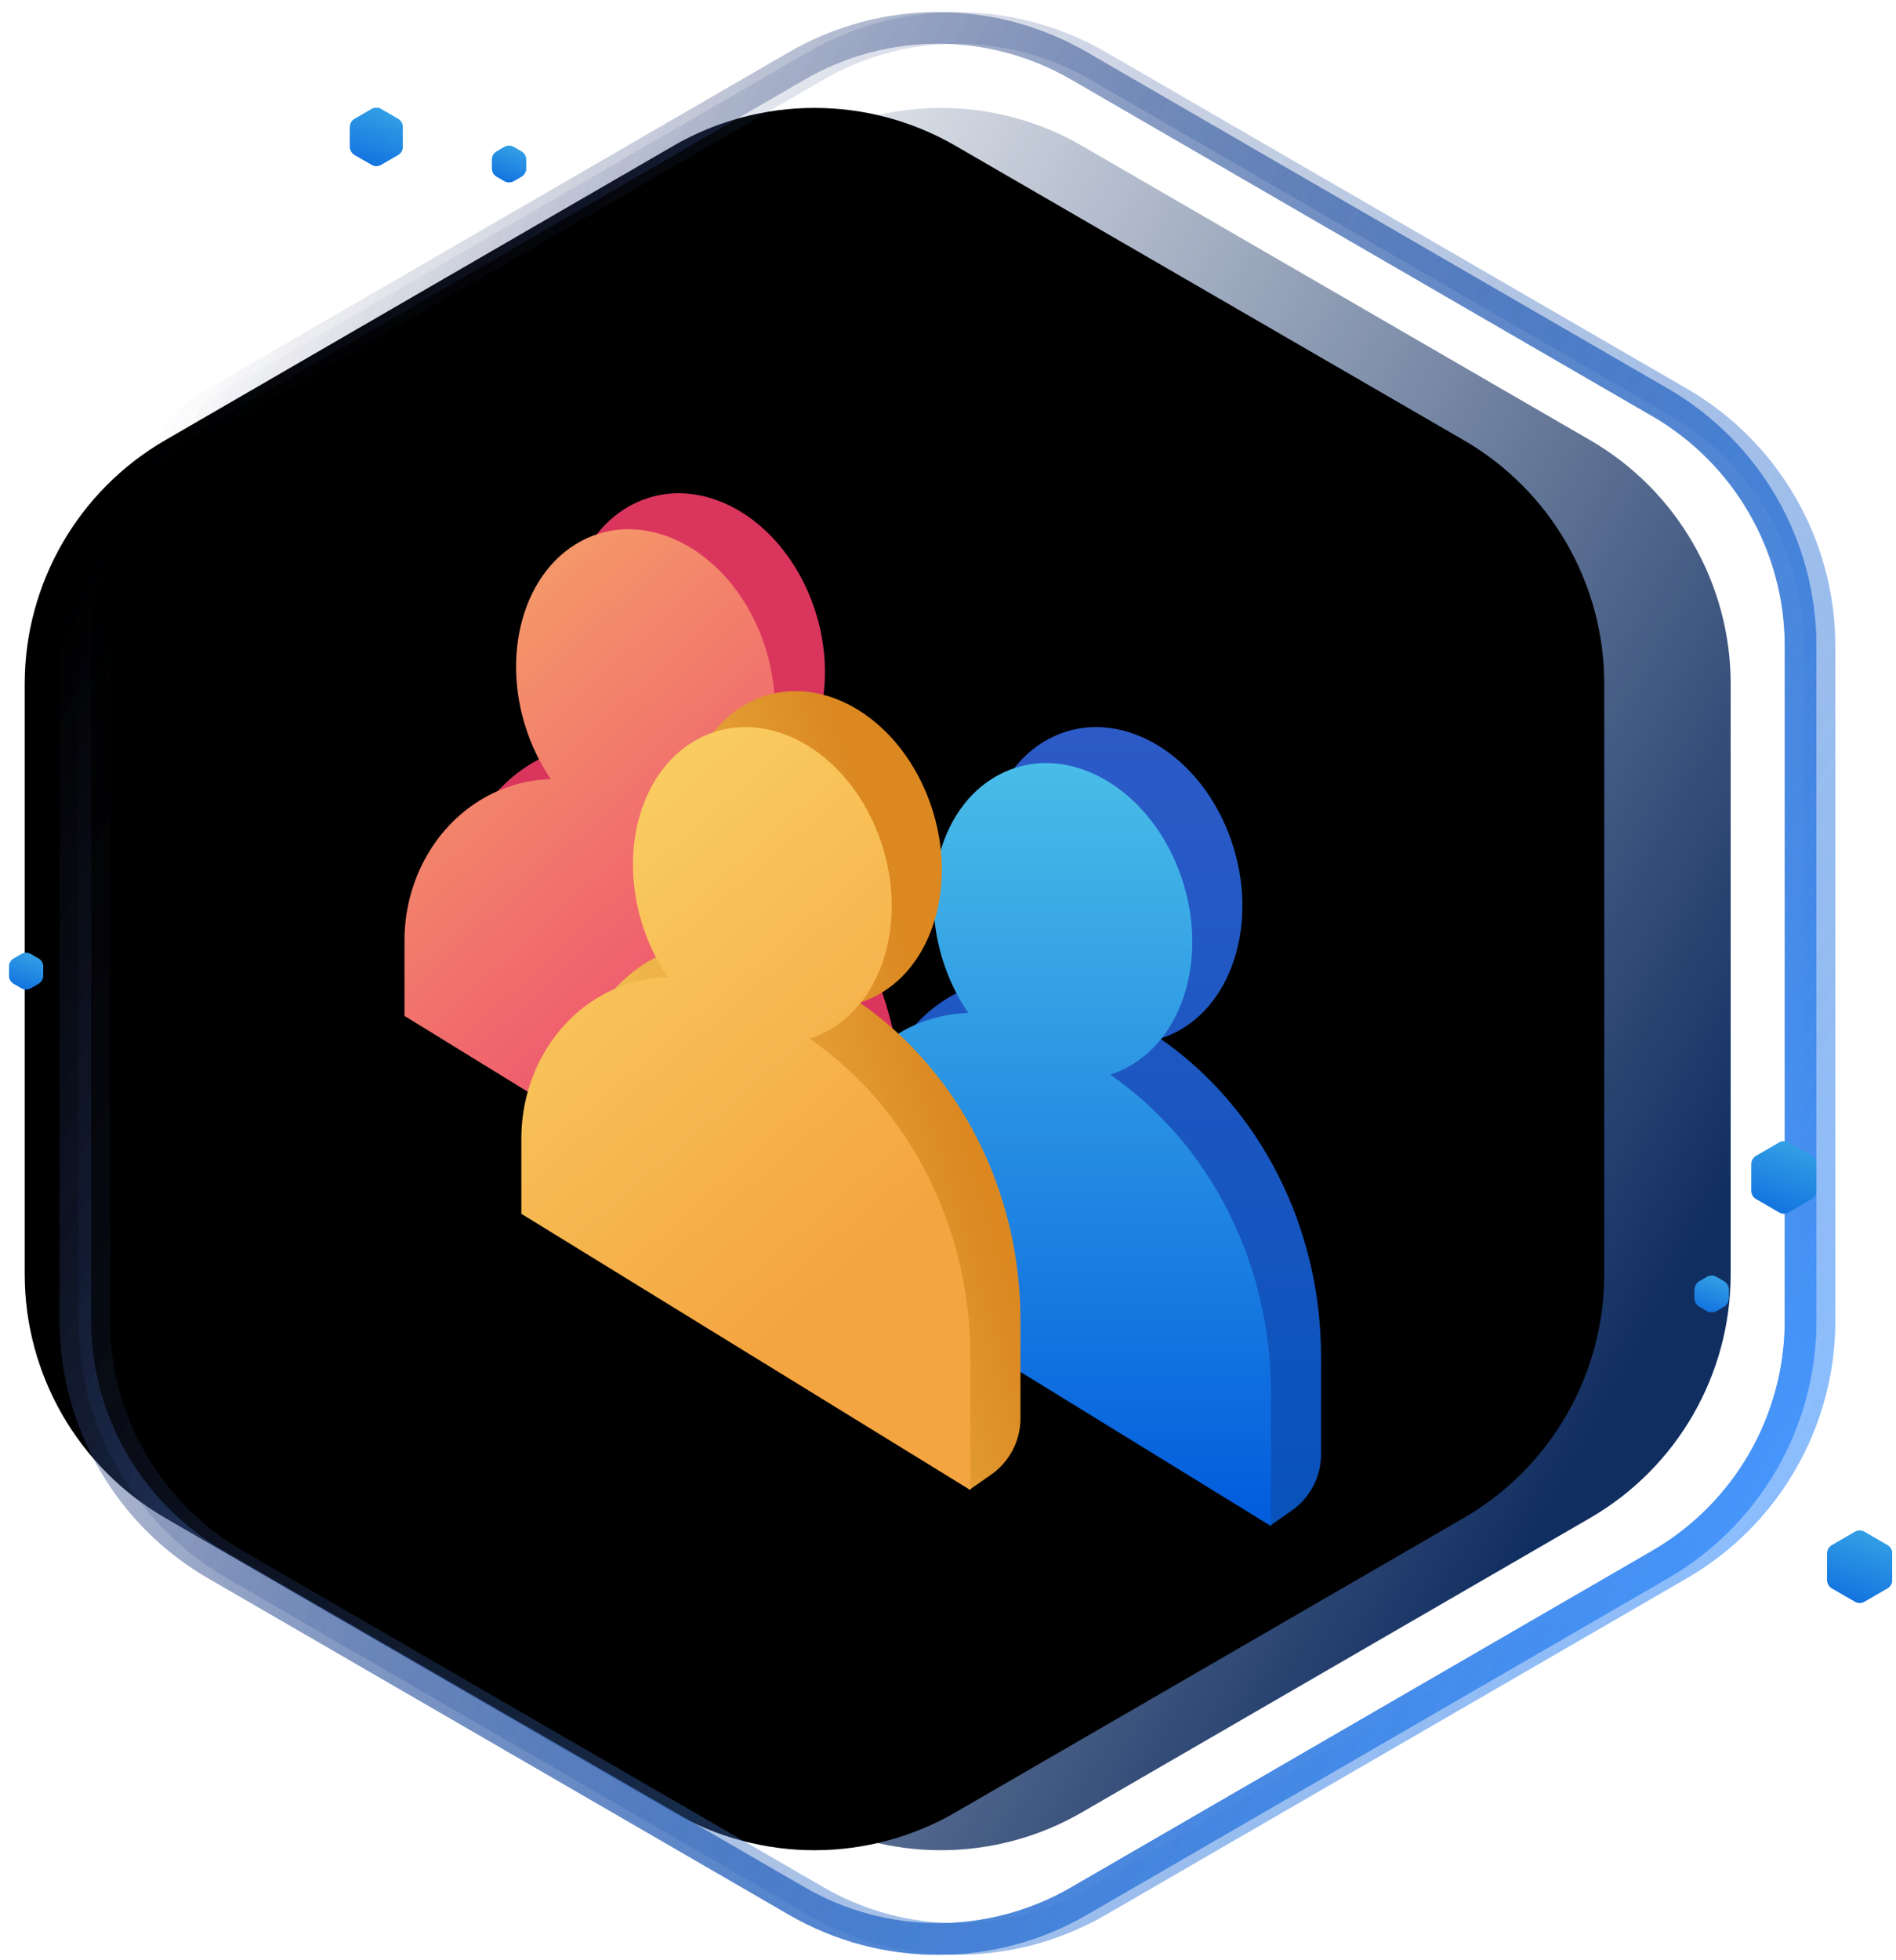 <svg xmlns="http://www.w3.org/2000/svg" xmlns:xlink="http://www.w3.org/1999/xlink" width="150px" height="155px" viewBox="0 0 150 155" version="1.1">
    <!-- Generator: Sketch 52.5 (67469) - http://www.bohemiancoding.com/sketch -->
    <title>Public</title>
    <desc>Created with Sketch.</desc>
    <defs>
        <linearGradient x1="22.518%" y1="12.822%" x2="100%" y2="60.635%" id="linearGradient-1">
            <stop stop-color="#112E61" stop-opacity="0" offset="0%"/>
            <stop stop-color="#112E61" offset="100%"/>
        </linearGradient>
        <path d="M95.369,18.025 L135.577,41.303 C142.456,45.285 146.692,52.632 146.692,60.58 L146.692,107.242 C146.692,115.191 142.456,122.537 135.577,126.52 L95.369,149.797 C88.466,153.794 79.952,153.794 73.049,149.797 L32.841,126.52 C25.962,122.537 21.726,115.191 21.726,107.242 L21.726,60.58 C21.726,52.632 25.962,45.285 32.841,41.303 L73.049,18.025 C79.952,14.028 88.466,14.028 95.369,18.025 Z" id="path-2"/>
        <filter x="-12.0%" y="-10.9%" width="124.0%" height="121.8%" filterUnits="objectBoundingBox" id="filter-3">
            <feGaussianBlur stdDeviation="10" in="SourceAlpha" result="shadowBlurInner1"/>
            <feOffset dx="-10" dy="0" in="shadowBlurInner1" result="shadowOffsetInner1"/>
            <feComposite in="shadowOffsetInner1" in2="SourceAlpha" operator="arithmetic" k2="-1" k3="1" result="shadowInnerInner1"/>
            <feColorMatrix values="0 0 0 0 0   0 0 0 0 0.027   0 0 0 0 0.133  0 0 0 0.24 0" type="matrix" in="shadowInnerInner1"/>
        </filter>
        <linearGradient x1="100%" y1="79.22%" x2="4.744%" y2="20.626%" id="linearGradient-4">
            <stop stop-color="#4798FF" offset="0%"/>
            <stop stop-color="#2B3362" stop-opacity="0" offset="100%"/>
        </linearGradient>
        <linearGradient x1="50%" y1="-108.804%" x2="-23.108%" y2="132.109%" id="linearGradient-5">
            <stop stop-color="#55CFEA" offset="0%"/>
            <stop stop-color="#025CDD" offset="100%"/>
        </linearGradient>
        <linearGradient x1="50%" y1="0%" x2="50%" y2="97.044%" id="linearGradient-6">
            <stop stop-color="#2D5BC8" offset="0%"/>
            <stop stop-color="#0952BA" offset="100%"/>
        </linearGradient>
        <linearGradient x1="50%" y1="0%" x2="50%" y2="100%" id="linearGradient-7">
            <stop stop-color="#4ABFE8" offset="0%"/>
            <stop stop-color="#025CDD" offset="100%"/>
        </linearGradient>
        <linearGradient x1="22.261%" y1="4.882%" x2="63.344%" y2="83.015%" id="linearGradient-8">
            <stop stop-color="#F59D69" offset="0%"/>
            <stop stop-color="#ED466F" offset="100%"/>
        </linearGradient>
        <linearGradient x1="92.149%" y1="64.507%" x2="16.415%" y2="106.721%" id="linearGradient-9">
            <stop stop-color="#DB8821" offset="0%"/>
            <stop stop-color="#FAD165" offset="100%"/>
        </linearGradient>
        <linearGradient x1="63.833%" y1="78.63%" x2="24.435%" y2="0%" id="linearGradient-10">
            <stop stop-color="#F4A440" offset="0%"/>
            <stop stop-color="#FAD165" offset="100%"/>
        </linearGradient>
    </defs>
    <g id="Page-1" stroke="none" stroke-width="1" fill="none" fill-rule="evenodd">
        <g id="Development" transform="translate(-418, -843)">
            <g id="Public" transform="translate(408, 836)">
                <g id="Group-28" transform="translate(0.228, 0.505)">
                    <rect id="Rectangle-Copy-8" fill-rule="nonzero" x="0" y="0" width="169.313" height="169.678"/>
                    <g id="Polygon">
                        <use fill="url(#linearGradient-1)" fill-rule="evenodd" xlink:href="#path-2"/>
                        <use fill="black" fill-opacity="1" filter="url(#filter-3)" xlink:href="#path-2"/>
                    </g>
                    <path d="M95.138,11.7 L141.108,38.314 C147.987,42.296 152.223,49.643 152.223,57.591 L152.223,110.925 C152.223,118.874 147.987,126.22 141.108,130.203 L95.138,156.816 C88.235,160.813 79.721,160.813 72.817,156.816 L26.847,130.203 C19.968,126.22 15.733,118.874 15.733,110.925 L15.733,57.591 C15.733,49.643 19.968,42.296 26.847,38.314 L72.817,11.7 C79.721,7.703 88.235,7.703 95.138,11.7 Z" id="Polygon-Copy" stroke="url(#linearGradient-4)" stroke-width="2.5"/>
                    <path d="M96.637,11.7 L142.607,38.314 C149.486,42.296 153.721,49.643 153.721,57.591 L153.721,110.925 C153.721,118.874 149.486,126.22 142.607,130.203 L96.637,156.816 C89.733,160.813 81.219,160.813 74.316,156.816 L28.346,130.203 C21.467,126.22 17.231,118.874 17.231,110.925 L17.231,57.591 C17.231,49.643 21.467,42.296 28.346,38.314 L74.316,11.7 C81.219,7.703 89.733,7.703 96.637,11.7 Z" id="Polygon-Copy-2" stroke="url(#linearGradient-4)" stroke-width="2.5" opacity="0.4"/>
                    <path d="M151.278,96.837 L153.105,97.894 C153.334,98.027 153.475,98.272 153.475,98.537 L153.475,100.656 C153.475,100.921 153.334,101.166 153.105,101.299 L151.278,102.357 C151.048,102.49 150.764,102.49 150.534,102.357 L148.707,101.299 C148.477,101.166 148.336,100.921 148.336,100.656 L148.336,98.537 C148.336,98.272 148.477,98.027 148.707,97.894 L150.534,96.837 C150.764,96.703 151.048,96.703 151.278,96.837 Z" id="Polygon-2-Copy-6" fill="url(#linearGradient-5)"/>
                    <path d="M157.271,127.619 L159.098,128.677 C159.328,128.809 159.469,129.054 159.469,129.319 L159.469,131.438 C159.469,131.703 159.328,131.948 159.098,132.081 L157.271,133.139 C157.041,133.272 156.757,133.272 156.527,133.139 L154.7,132.081 C154.471,131.948 154.329,131.703 154.329,131.438 L154.329,129.319 C154.329,129.054 154.471,128.809 154.7,128.677 L156.527,127.619 C156.757,127.486 157.041,127.486 157.271,127.619 Z" id="Polygon-2-Copy-15" fill="url(#linearGradient-5)"/>
                    <path d="M145.562,107.463 L146.169,107.814 C146.398,107.947 146.539,108.191 146.539,108.456 L146.539,109.162 C146.539,109.427 146.398,109.672 146.169,109.805 L145.562,110.156 C145.332,110.289 145.048,110.289 144.818,110.156 L144.212,109.805 C143.982,109.672 143.841,109.427 143.841,109.162 L143.841,108.456 C143.841,108.191 143.982,107.947 144.212,107.814 L144.818,107.463 C145.048,107.329 145.332,107.329 145.562,107.463 Z" id="Polygon-2-Copy-2" fill="url(#linearGradient-5)"/>
                    <path d="M12.209,81.936 L12.816,82.287 C13.045,82.42 13.186,82.665 13.186,82.93 L13.186,83.636 C13.186,83.9 13.045,84.145 12.816,84.278 L12.209,84.629 C11.979,84.762 11.696,84.762 11.465,84.629 L10.859,84.278 C10.63,84.145 10.488,83.9 10.488,83.636 L10.488,82.93 C10.488,82.665 10.63,82.42 10.859,82.287 L11.465,81.936 C11.696,81.803 11.979,81.803 12.209,81.936 Z" id="Polygon-2-Copy-7" fill="url(#linearGradient-5)"/>
                    <path d="M50.417,18.119 L51.024,18.47 C51.253,18.603 51.394,18.848 51.394,19.113 L51.394,19.819 C51.394,20.084 51.253,20.329 51.024,20.461 L50.417,20.812 C50.187,20.946 49.903,20.946 49.673,20.812 L49.067,20.461 C48.837,20.329 48.696,20.084 48.696,19.819 L48.696,19.113 C48.696,18.848 48.837,18.603 49.067,18.47 L49.673,18.119 C49.903,17.986 50.187,17.986 50.417,18.119 Z" id="Polygon-2-Copy-14" fill="url(#linearGradient-5)"/>
                    <path d="M39.919,15.116 L41.266,15.895 C41.495,16.028 41.636,16.273 41.636,16.538 L41.636,18.1 C41.636,18.365 41.495,18.61 41.266,18.743 L39.919,19.522 C39.689,19.656 39.406,19.656 39.175,19.522 L37.829,18.743 C37.6,18.61 37.459,18.365 37.459,18.1 L37.459,16.538 C37.459,16.273 37.6,16.028 37.829,15.895 L39.175,15.116 C39.406,14.983 39.689,14.983 39.919,15.116 Z" id="Polygon-2-Copy" fill="url(#linearGradient-5)"/>
                    <path d="M95.138,11.7 L141.108,38.314 C147.987,42.296 152.223,49.643 152.223,57.591 L152.223,110.925 C152.223,118.874 147.987,126.22 141.108,130.203 L95.138,156.816 C88.235,160.813 79.721,160.813 72.817,156.816 L26.847,130.203 C19.968,126.22 15.733,118.874 15.733,110.925 L15.733,57.591 C15.733,49.643 19.968,42.296 26.847,38.314 L72.817,11.7 C79.721,7.703 88.235,7.703 95.138,11.7 Z" id="Polygon-Copy" stroke="url(#linearGradient-4)" stroke-width="2.5"/>
                    <path d="M96.637,11.7 L142.607,38.314 C149.486,42.296 153.721,49.643 153.721,57.591 L153.721,110.925 C153.721,118.874 149.486,126.22 142.607,130.203 L96.637,156.816 C89.733,160.813 81.219,160.813 74.316,156.816 L28.346,130.203 C21.467,126.22 17.231,118.874 17.231,110.925 L17.231,57.591 C17.231,49.643 21.467,42.296 28.346,38.314 L74.316,11.7 C81.219,7.703 89.733,7.703 96.637,11.7 Z" id="Polygon-Copy-2" stroke="url(#linearGradient-4)" stroke-width="2.5" opacity="0.4"/>
                    <path d="M151.278,96.837 L153.105,97.894 C153.334,98.027 153.475,98.272 153.475,98.537 L153.475,100.656 C153.475,100.921 153.334,101.166 153.105,101.299 L151.278,102.357 C151.048,102.49 150.764,102.49 150.534,102.357 L148.707,101.299 C148.477,101.166 148.336,100.921 148.336,100.656 L148.336,98.537 C148.336,98.272 148.477,98.027 148.707,97.894 L150.534,96.837 C150.764,96.703 151.048,96.703 151.278,96.837 Z" id="Polygon-2-Copy-6" fill="url(#linearGradient-5)"/>
                    <path d="M157.271,127.619 L159.098,128.677 C159.328,128.809 159.469,129.054 159.469,129.319 L159.469,131.438 C159.469,131.703 159.328,131.948 159.098,132.081 L157.271,133.139 C157.041,133.272 156.757,133.272 156.527,133.139 L154.7,132.081 C154.471,131.948 154.329,131.703 154.329,131.438 L154.329,129.319 C154.329,129.054 154.471,128.809 154.7,128.677 L156.527,127.619 C156.757,127.486 157.041,127.486 157.271,127.619 Z" id="Polygon-2-Copy-15" fill="url(#linearGradient-5)"/>
                    <path d="M145.562,107.463 L146.169,107.814 C146.398,107.947 146.539,108.191 146.539,108.456 L146.539,109.162 C146.539,109.427 146.398,109.672 146.169,109.805 L145.562,110.156 C145.332,110.289 145.048,110.289 144.818,110.156 L144.212,109.805 C143.982,109.672 143.841,109.427 143.841,109.162 L143.841,108.456 C143.841,108.191 143.982,107.947 144.212,107.814 L144.818,107.463 C145.048,107.329 145.332,107.329 145.562,107.463 Z" id="Polygon-2-Copy-2" fill="url(#linearGradient-5)"/>
                    <path d="M12.209,81.936 L12.816,82.287 C13.045,82.42 13.186,82.665 13.186,82.93 L13.186,83.636 C13.186,83.9 13.045,84.145 12.816,84.278 L12.209,84.629 C11.979,84.762 11.696,84.762 11.465,84.629 L10.859,84.278 C10.63,84.145 10.488,83.9 10.488,83.636 L10.488,82.93 C10.488,82.665 10.63,82.42 10.859,82.287 L11.465,81.936 C11.696,81.803 11.979,81.803 12.209,81.936 Z" id="Polygon-2-Copy-7" fill="url(#linearGradient-5)"/>
                    <path d="M50.417,18.119 L51.024,18.47 C51.253,18.603 51.394,18.848 51.394,19.113 L51.394,19.819 C51.394,20.084 51.253,20.329 51.024,20.461 L50.417,20.812 C50.187,20.946 49.903,20.946 49.673,20.812 L49.067,20.461 C48.837,20.329 48.696,20.084 48.696,19.819 L48.696,19.113 C48.696,18.848 48.837,18.603 49.067,18.47 L49.673,18.119 C49.903,17.986 50.187,17.986 50.417,18.119 Z" id="Polygon-2-Copy-14" fill="url(#linearGradient-5)"/>
                    <path d="M39.919,15.116 L41.266,15.895 C41.495,16.028 41.636,16.273 41.636,16.538 L41.636,18.1 C41.636,18.365 41.495,18.61 41.266,18.743 L39.919,19.522 C39.689,19.656 39.406,19.656 39.175,19.522 L37.829,18.743 C37.6,18.61 37.459,18.365 37.459,18.1 L37.459,16.538 C37.459,16.273 37.6,16.028 37.829,15.895 L39.175,15.116 C39.406,14.983 39.689,14.983 39.919,15.116 Z" id="Polygon-2-Copy" fill="url(#linearGradient-5)"/>
                </g>
                <g id="Group-5" transform="translate(42, 46)">
                    <g id="Group-4" transform="translate(33.026, 18.491)">
                        <path d="M26.773,24.635 C34.67,30.114 39.485,39.559 39.485,49.742 L39.485,57.508 C39.485,59.276 38.623,60.933 37.175,61.947 L35.473,63.14 L3.963,38.485 L3.963,32.52 C3.963,30.286 4.508,28.091 5.543,26.155 C7.685,22.147 11.541,19.865 15.542,19.762 C14.906,18.834 14.353,17.799 13.908,16.671 C11.343,10.163 13.346,3.021 18.383,0.719 C23.42,-1.583 29.583,1.826 32.149,8.335 C34.714,14.843 32.711,21.985 27.674,24.287 C27.377,24.423 27.077,24.538 26.773,24.635 Z" id="Path-Copy" fill="url(#linearGradient-6)"/>
                        <path d="M22.81,27.48 C30.707,32.959 35.522,42.403 35.522,52.587 L35.522,63.174 L0,41.33 L0,35.365 C0,33.13 0.545,30.936 1.58,28.999 C3.722,24.992 7.578,22.71 11.579,22.607 C10.943,21.679 10.39,20.644 9.945,19.516 C7.38,13.008 9.383,5.866 14.42,3.564 C19.457,1.262 25.62,4.671 28.185,11.179 C30.751,17.688 28.748,24.83 23.711,27.132 C23.414,27.267 23.113,27.383 22.81,27.48 Z" id="Path" fill="url(#linearGradient-7)"/>
                    </g>
                    <g id="Group-4-Copy">
                        <path d="M26.773,24.635 C34.67,30.114 39.485,39.559 39.485,49.742 L39.485,57.508 C39.485,59.276 38.623,60.933 37.175,61.947 L35.473,63.14 L3.963,38.485 L3.963,32.52 C3.963,30.286 4.508,28.091 5.543,26.155 C7.685,22.147 11.541,19.865 15.542,19.762 C14.906,18.834 14.353,17.799 13.908,16.671 C11.343,10.163 13.346,3.021 18.383,0.719 C23.42,-1.583 29.583,1.826 32.149,8.335 C34.714,14.843 32.711,21.985 27.674,24.287 C27.377,24.423 27.077,24.538 26.773,24.635 Z" id="Path-Copy" fill="#D9355D"/>
                        <path d="M22.81,27.48 C30.707,32.959 35.522,42.403 35.522,52.587 L35.522,63.174 L0,41.33 L0,35.365 C0,33.13 0.545,30.936 1.58,28.999 C3.722,24.992 7.578,22.71 11.579,22.607 C10.943,21.679 10.39,20.644 9.945,19.516 C7.38,13.008 9.383,5.866 14.42,3.564 C19.457,1.262 25.62,4.671 28.185,11.179 C30.751,17.688 28.748,24.83 23.711,27.132 C23.414,27.267 23.113,27.383 22.81,27.48 Z" id="Path" fill="url(#linearGradient-8)"/>
                    </g>
                    <g id="Group-4-Copy-2" transform="translate(9.247, 15.647)" fill-rule="nonzero">
                        <path d="M26.773,24.635 C34.67,30.114 39.485,39.559 39.485,49.742 L39.485,57.508 C39.485,59.276 38.623,60.933 37.175,61.947 L35.473,63.14 L3.963,38.485 L3.963,32.52 C3.963,30.286 4.508,28.091 5.543,26.155 C7.685,22.147 11.541,19.865 15.542,19.762 C14.906,18.834 14.353,17.799 13.908,16.671 C11.343,10.163 13.346,3.021 18.383,0.719 C23.42,-1.583 29.583,1.826 32.149,8.335 C34.714,14.843 32.711,21.985 27.674,24.287 C27.377,24.423 27.077,24.538 26.773,24.635 Z" id="Path-Copy" fill="url(#linearGradient-9)"/>
                        <path d="M22.81,27.48 C30.707,32.959 35.522,42.403 35.522,52.587 L35.522,63.174 L0,41.33 L0,35.365 C0,33.13 0.545,30.936 1.58,28.999 C3.722,24.992 7.578,22.71 11.579,22.607 C10.943,21.679 10.39,20.644 9.945,19.516 C7.38,13.008 9.383,5.866 14.42,3.564 C19.457,1.262 25.62,4.671 28.185,11.179 C30.751,17.688 28.748,24.83 23.711,27.132 C23.414,27.267 23.113,27.383 22.81,27.48 Z" id="Path" fill="url(#linearGradient-10)"/>
                    </g>
                </g>
            </g>
        </g>
    </g>
</svg>